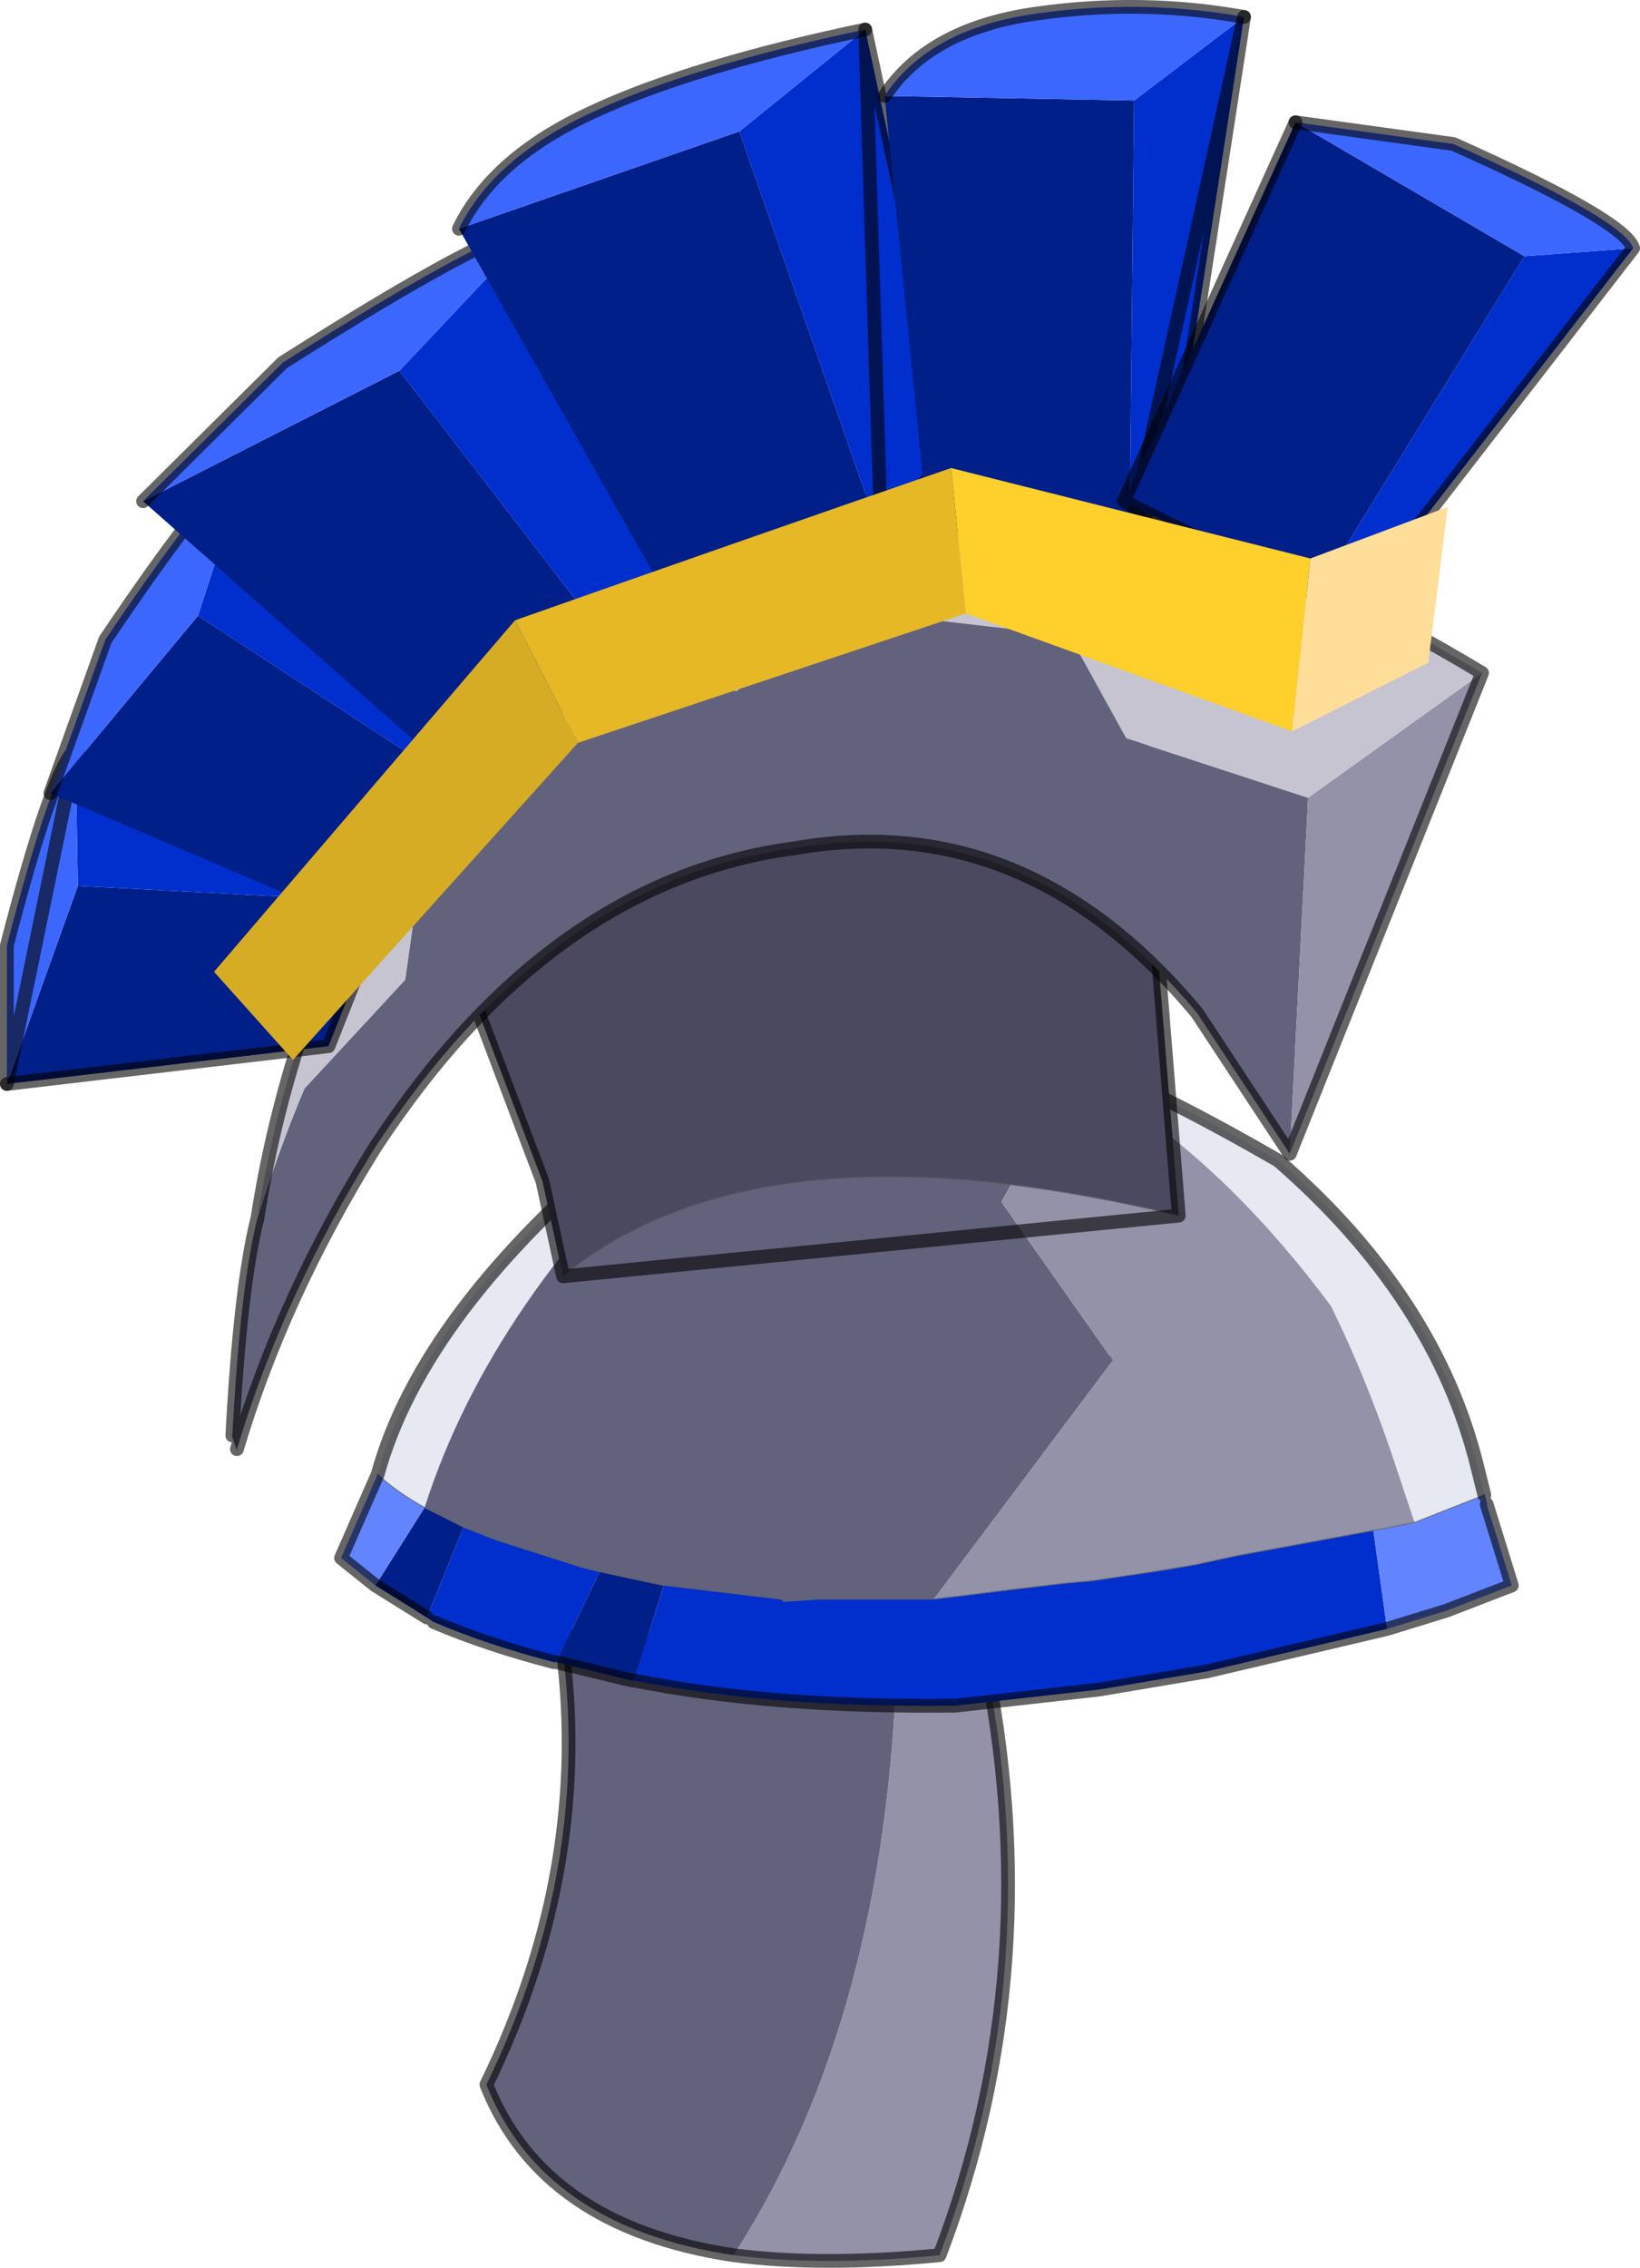 <?xml version="1.0" encoding="UTF-8"?>
<svg version="1.1" viewBox="0 0 71.65 99.041" xmlns="http://www.w3.org/2000/svg" xmlns:cc="http://creativecommons.org/ns#" xmlns:dc="http://purl.org/dc/elements/1.1/" xmlns:rdf="http://www.w3.org/1999/02/22-rdf-syntax-ns#" xmlns:xlink="http://www.w3.org/1999/xlink">
<g transform="translate(-239.15 -150.96)">
<use transform="translate(239.15,150.95)" width="71.65" height="99.05" xlink:href="#a"/>
</g>
<defs>
<g id="a" transform="translate(-239.15,-150.95)">
<path d="m278.35 222.9 3.75 0.1q2.9 13.85-1.9 26.45-5.15 0.5-9 0 6.75-10.45 7.15-26.55" fill="#9392a9" fill-rule="evenodd"/>
<path d="m278.35 222.9q-0.4 16.1-7.15 26.55-8.35-1.25-10.8-7.45 4.7-9.65 3.25-19.6l14.7 0.5" fill="#63627d" fill-rule="evenodd"/>
<path d="m271.2 249.45q3.85 0.5 9 0 4.8-12.6 1.9-26.45l-3.75-0.1m-7.15 26.55q-8.35-1.25-10.8-7.45 4.7-9.65 3.25-19.6l14.7 0.5" fill="none" stroke="#000" stroke-linecap="round" stroke-linejoin="round" stroke-opacity=".6" stroke-width=".6"/>
<path d="m255.65 215.35q1.95-7.1 11-14.6l2.95-1.3q-9 8.25-11.9 17.35-1.25-0.7-2.05-1.45m27.45-19.25 3.25 1.2q3.55 1.4 8.65 4.35 6.9 6 8.7 13.4l0.3 1.2-3.05 1.2-0.7-2.1q-1.3-4-2.95-7.35-5.2-7-11.25-10.2-1.45-0.9-2.95-1.5v-0.2m2.95 1.7 0.3-0.5-0.3 0.5" fill="#e6e9f2" fill-rule="evenodd"/>
<path d="m282.9 196 0.2 0.1v0.2l-0.2-0.3" fill="#ffbb4a" fill-rule="evenodd"/>
<path d="m281.4 195.8 1.5 0.2 0.2 0.3-1.7-0.5" fill="#dea240" fill-rule="evenodd"/>
<path d="m299.75 222.1-7.85 1.85-4.75 0.8-6.25 0.7q-8.05 0.1-14.05-1.1l1.3-4.15h0.1l5.05 0.6 0.1 0.1 1.45-0.1h5.1l3.25-0.4 2.5-0.3 1.15-0.1 2.7-0.4 1.8-0.3 1.85-0.4 5.95-1.1 0.6 4.3m-36.3 1.45h-0.1q-2.9-0.75-5.25-1.75l-0.3-0.2 1.6-3.95 1.4 0.55 3.75 1.2 0.8 0.2-1.9 3.95" fill="#002fce" fill-rule="evenodd"/>
<path d="m266.85 224.35h-0.1l-3.3-0.8 1.9-3.95 2.8 0.6-1.3 4.15m-9.05-2.75-2.25-1.4 2.15-3.4 1.7 0.85-1.6 3.95" fill="#001f88" fill-rule="evenodd"/>
<path d="m304 216.25 0.1 0.4 1.1 3.55-2.85 1.1-2.6 0.8-0.6-4.3 1.8-0.35 3.05-1.2m-48.45 3.95-1.5-1.2 1.6-3.65q0.8 0.75 2.05 1.45l-2.15 3.4" fill="#6285ff" fill-rule="evenodd"/>
<path d="m269.6 199.45q8.2-3.65 8.35-3.65l1.2 0.1 0.7-0.1h1.55l1.7 0.5q1.5 0.6 2.95 1.5l-3.15 5.65 4.75 6.75 0.1 0.2-7.8 10.4h-5.1l-1.45 0.1-0.1-0.1-5.05-0.6h-0.1l-2.8-0.6-0.8-0.2-3.75-1.2-1.4-0.55-1.7-0.85q2.9-9.1 11.9-17.35" fill="#63627d" fill-rule="evenodd"/>
<path d="m300.95 217.45-1.8 0.35-5.95 1.1-1.85 0.4-1.8 0.3-2.7 0.4-1.15 0.1-2.5 0.3-3.25 0.4 7.8-10.4-0.1-0.2-4.75-6.75 3.15-5.65q6.05 3.2 11.25 10.2 1.65 3.35 2.95 7.35l0.7 2.1" fill="#9392a9" fill-rule="evenodd"/>
<path d="m277.95 195.8 1.2 0.1m24.85 20.35-3.05 1.2-1.8 0.35-5.95 1.1-1.85 0.4-1.8 0.3-2.7 0.4-1.15 0.1-2.5 0.3-3.25 0.4m-22.25-4 1.7 0.85 1.4 0.55 3.75 1.2 0.8 0.2 2.8 0.6m0.1 0 5.05 0.6 0.1 0.1 1.45-0.1h5.1m7.8-10.4-0.1-0.2m-29.95 6.6q-1.25-0.7-2.05-1.45m30.7-18.05-0.3 0.5" fill="none" stroke="#5d5e61" stroke-linecap="round" stroke-linejoin="round" stroke-opacity=".702" stroke-width=".05"/>
<path d="m304 216.25 0.1 0.4m-34.5-17.2q8.2-3.65 8.35-3.65m1.9 0h1.55l1.5 0.2 0.2 0.1" fill="none" stroke="#5d5e61" stroke-linecap="round" stroke-linejoin="round" stroke-opacity=".702" stroke-width=".05"/>
<path d="m304.1 216.65 1.1 3.55-2.85 1.1-2.6 0.8-7.85 1.85-4.75 0.8-6.25 0.7q-8.05 0.1-14.05-1.1m-0.1 0-3.3-0.8m-0.1 0q-2.9-0.75-5.25-1.75m-0.3-0.2-2.25-1.4-1.5-1.2 1.6-3.65q1.95-7.1 11-14.6l2.95-1.3m13.5-3.35 3.25 1.2q3.55 1.4 8.65 4.35 6.9 6 8.7 13.4l0.3 1.2" fill="none" stroke="#000" stroke-linecap="round" stroke-linejoin="round" stroke-opacity=".6" stroke-width=".6"/>
<path d="m263.75 206.7-0.9-4.15-4.05-10.7q14.7-14.85 29.55-15.15h0.1l2.2 27.35q-18.3-4.4-26.9 2.65" fill="#4a495f" fill-rule="evenodd"/>
<path d="m290.65 204.05q-18.3-4.4-26.9 2.65" fill="none" stroke="#5d5e61" stroke-linecap="round" stroke-linejoin="round" stroke-opacity=".702" stroke-width=".05"/>
<path d="m263.75 206.7-0.9-4.15-4.05-10.7q14.7-14.85 29.55-15.15h0.1l2.2 27.35z" fill="none" stroke="#000" stroke-linecap="round" stroke-linejoin="round" stroke-opacity=".6" stroke-width=".6"/>
<path d="m250.4 204.15q0.95-3.05 2.05-5.65l4.4-4.75 0.65-4.6 0.9-1.05q4.6-5.85 10.7-8.45l0.3-0.3 1.9 1.8 4.55-3.1 2.4-0.2 6.95 0.8 0.75 0.2 2.4 4.35 7.95 2.6-0.8 15.55-4.05-6.15q-7.45-8.95-17.55-7.2-10.7 1.4-18.35 13.05-4.05 6.5-6.05 13.2l-0.2-0.6q0.35-6.55 1.1-9.5" fill="#63627d" fill-rule="evenodd"/>
<path d="m295.5 201.35 0.8-15.55 7.6-5.45-8.4 21" fill="#9392a9" fill-rule="evenodd"/>
<path d="m296.3 185.8-7.95-2.6-2.4-4.35-0.75-0.2-6.95-0.8-2.4 0.2-4.55 3.1-1.9-1.8-0.3 0.3q-6.1 2.6-10.7 8.45l-0.9 1.05-0.65 4.6-4.4 4.75q-1.1 2.6-2.05 5.65 1.45-9.35 6.45-18.25 3.7-6.6 10.1-10.1 2.95-1.6 6.45-2.5l6.15-0.8q9.85-0.85 24.35 7.85l-7.6 5.45" fill="#c5c4d0" fill-rule="evenodd"/>
<path d="m249.3 213.65 0.2 0.6" fill="none" stroke="#5d5e61" stroke-linecap="round" stroke-linejoin="round" stroke-opacity=".702" stroke-width=".05"/>
<path d="m250.4 204.15q-0.75 2.95-1.1 9.5m0.2 0.6q2-6.7 6.05-13.2 7.65-11.65 18.35-13.05 10.1-1.75 17.55 7.2l4.05 6.15m8.4-21q-14.5-8.7-24.35-7.85l-6.15 0.8q-3.5 0.9-6.45 2.5-6.4 3.5-10.1 10.1-5 8.9-6.45 18.25m53.5-23.8-8.4 21" fill="none" stroke="#000" stroke-linecap="round" stroke-linejoin="round" stroke-opacity=".6" stroke-width=".6"/>
<path d="m239.45 198.3 3.1-8.65 13.45 0.7-2.5 6.3-14.05 1.65" fill="#001f88" fill-rule="evenodd"/>
<path d="m256 190.35-13.45-0.7-0.1-5.95 12.85 2.35 0.7 4.3" fill="#002fce" fill-rule="evenodd"/>
<path d="m242.55 189.65-3.1 8.65v-6.05q2-7.75 3-8.55l0.1 5.95" fill="#3c67ff" fill-rule="evenodd"/>
<path d="m239.45 198.3 14.05-1.65 2.5-6.3" fill="none" stroke="#000" stroke-linecap="round" stroke-linejoin="round" stroke-opacity=".6" stroke-width=".6"/>
<path d="m242.45 183.7q-1 0.8-3 8.55v6.05z" fill="none" stroke="#000" stroke-linecap="round" stroke-linejoin="round" stroke-opacity=".6" stroke-width=".6"/>
<path d="m247.8 177.85 2.15-6.65 12 10.1-0.85 5.25-13.3-8.7" fill="#002fce" fill-rule="evenodd"/>
<path d="m247.8 177.85 13.3 8.7-5 5.35-14.75-6.3 6.45-7.75" fill="#001f88" fill-rule="evenodd"/>
<path d="m249.95 171.2-2.15 6.65-6.45 7.75 2.4-6.7q4.95-7.35 6.2-7.7" fill="#3c67ff" fill-rule="evenodd"/>
<path d="m249.95 171.2q-1.25 0.35-6.2 7.7l-2.4 6.7" fill="none" stroke="#000" stroke-linecap="round" stroke-linejoin="round" stroke-opacity=".6" stroke-width=".6"/>
<path d="m262.45 160.95 8.05 14.65-3.55 5-10.35-13.45 5.85-6.2" fill="#002fce" fill-rule="evenodd"/>
<path d="m266.95 180.6-8.35 3.9-13.2-11.65 11.2-5.7 10.35 13.45" fill="#001f88" fill-rule="evenodd"/>
<path d="m245.4 172.85 6.1-6.05q9.3-5.9 10.95-5.85l-5.85 6.2-11.2 5.7" fill="#3c67ff" fill-rule="evenodd"/>
<path d="m245.4 172.85 6.1-6.05q9.3-5.9 10.95-5.85" fill="none" stroke="#000" stroke-linecap="round" stroke-linejoin="round" stroke-opacity=".6" stroke-width=".6"/>
<path d="m277.65 174.5-6.2-17.8 5.5-4.45 3.9 18.1-3.2 4.15" fill="#002fce" fill-rule="evenodd"/>
<path d="m271.45 156.7 6.2 17.8-9.25 2.75-9.2-16.3 12.25-4.25" fill="#001f88" fill-rule="evenodd"/>
<path d="m271.45 156.7-12.25 4.25q1.5-3.1 5.85-5.1 4.3-2 11.9-3.6l-5.5 4.45" fill="#3c67ff" fill-rule="evenodd"/>
<path d="m276.95 152.25q-7.6 1.6-11.9 3.6-4.35 2-5.85 5.1" fill="none" stroke="#000" stroke-linecap="round" stroke-linejoin="round" stroke-opacity=".6" stroke-width=".6"/>
<path d="m277.65 174.5 3.2-4.15-3.9-18.1z" fill="none" stroke="#000" stroke-linecap="round" stroke-linejoin="round" stroke-opacity=".6" stroke-width=".6"/>
<path d="m288.7 155.35-0.2 19.05-8.8-0.25-1.9-19 10.9 0.2" fill="#001f88" fill-rule="evenodd"/>
<path d="m288.7 155.35 4.8-3.65-3.1 20.1-1.9 2.6 0.2-19.05" fill="#002fce" fill-rule="evenodd"/>
<path d="m293.5 151.7-4.8 3.65-10.9-0.2q1.95-2.95 6.65-3.6 4.6-0.65 9.05 0.15" fill="#3c67ff" fill-rule="evenodd"/>
<path d="m293.5 151.7q-4.45-0.8-9.05-0.15-4.7 0.65-6.65 3.6" fill="none" stroke="#000" stroke-linecap="round" stroke-linejoin="round" stroke-opacity=".6" stroke-width=".6"/>
<path d="m288.5 174.4 1.9-2.6 3.1-20.1z" fill="none" stroke="#000" stroke-linecap="round" stroke-linejoin="round" stroke-opacity=".6" stroke-width=".6"/>
<path d="m305.75 162.15 4.75-0.35-11.3 14.6-2.6 0.6 9.15-14.85" fill="#002fce" fill-rule="evenodd"/>
<path d="m295.75 156.3 10 5.85-9.15 14.85-8.35-4.15 7.5-16.55" fill="#001f88" fill-rule="evenodd"/>
<path d="m310.5 161.8-4.75 0.35-10-5.85 6.9 0.95q7.5 3.35 7.85 4.55" fill="#3c67ff" fill-rule="evenodd"/>
<path d="m296.6 177-8.35-4.15 7.5-16.55" fill="none" stroke="#000" stroke-linecap="round" stroke-linejoin="round" stroke-opacity=".6" stroke-width=".6"/>
<path d="m310.5 161.8q-0.35-1.2-7.85-4.55l-6.9-0.95m0.85 20.7 2.6-0.6 11.3-14.6" fill="none" stroke="#000" stroke-linecap="round" stroke-linejoin="round" stroke-opacity=".6" stroke-width=".6"/>
<path d="m296.4 175.35-0.8 7.55-14.25-5.15-0.65-6.35 15.7 3.95" fill="#ffcf2b" fill-rule="evenodd"/>
<path d="m261.65 178.05 2.75 5.35-12.45 13.85-3.45-3.85 13.15-15.35" fill="#d6ac24" fill-rule="evenodd"/>
<path d="m280.7 171.4 0.65 6.35-16.95 5.65-2.75-5.35q9.65-3.4 19.05-6.65" fill="#e6b826" fill-rule="evenodd"/>
<path d="m295.6 182.9 0.8-7.55 6-2.25-0.85 6.8-5.95 3" fill="#fede98" fill-rule="evenodd"/>
</g>
</defs>
</svg>
